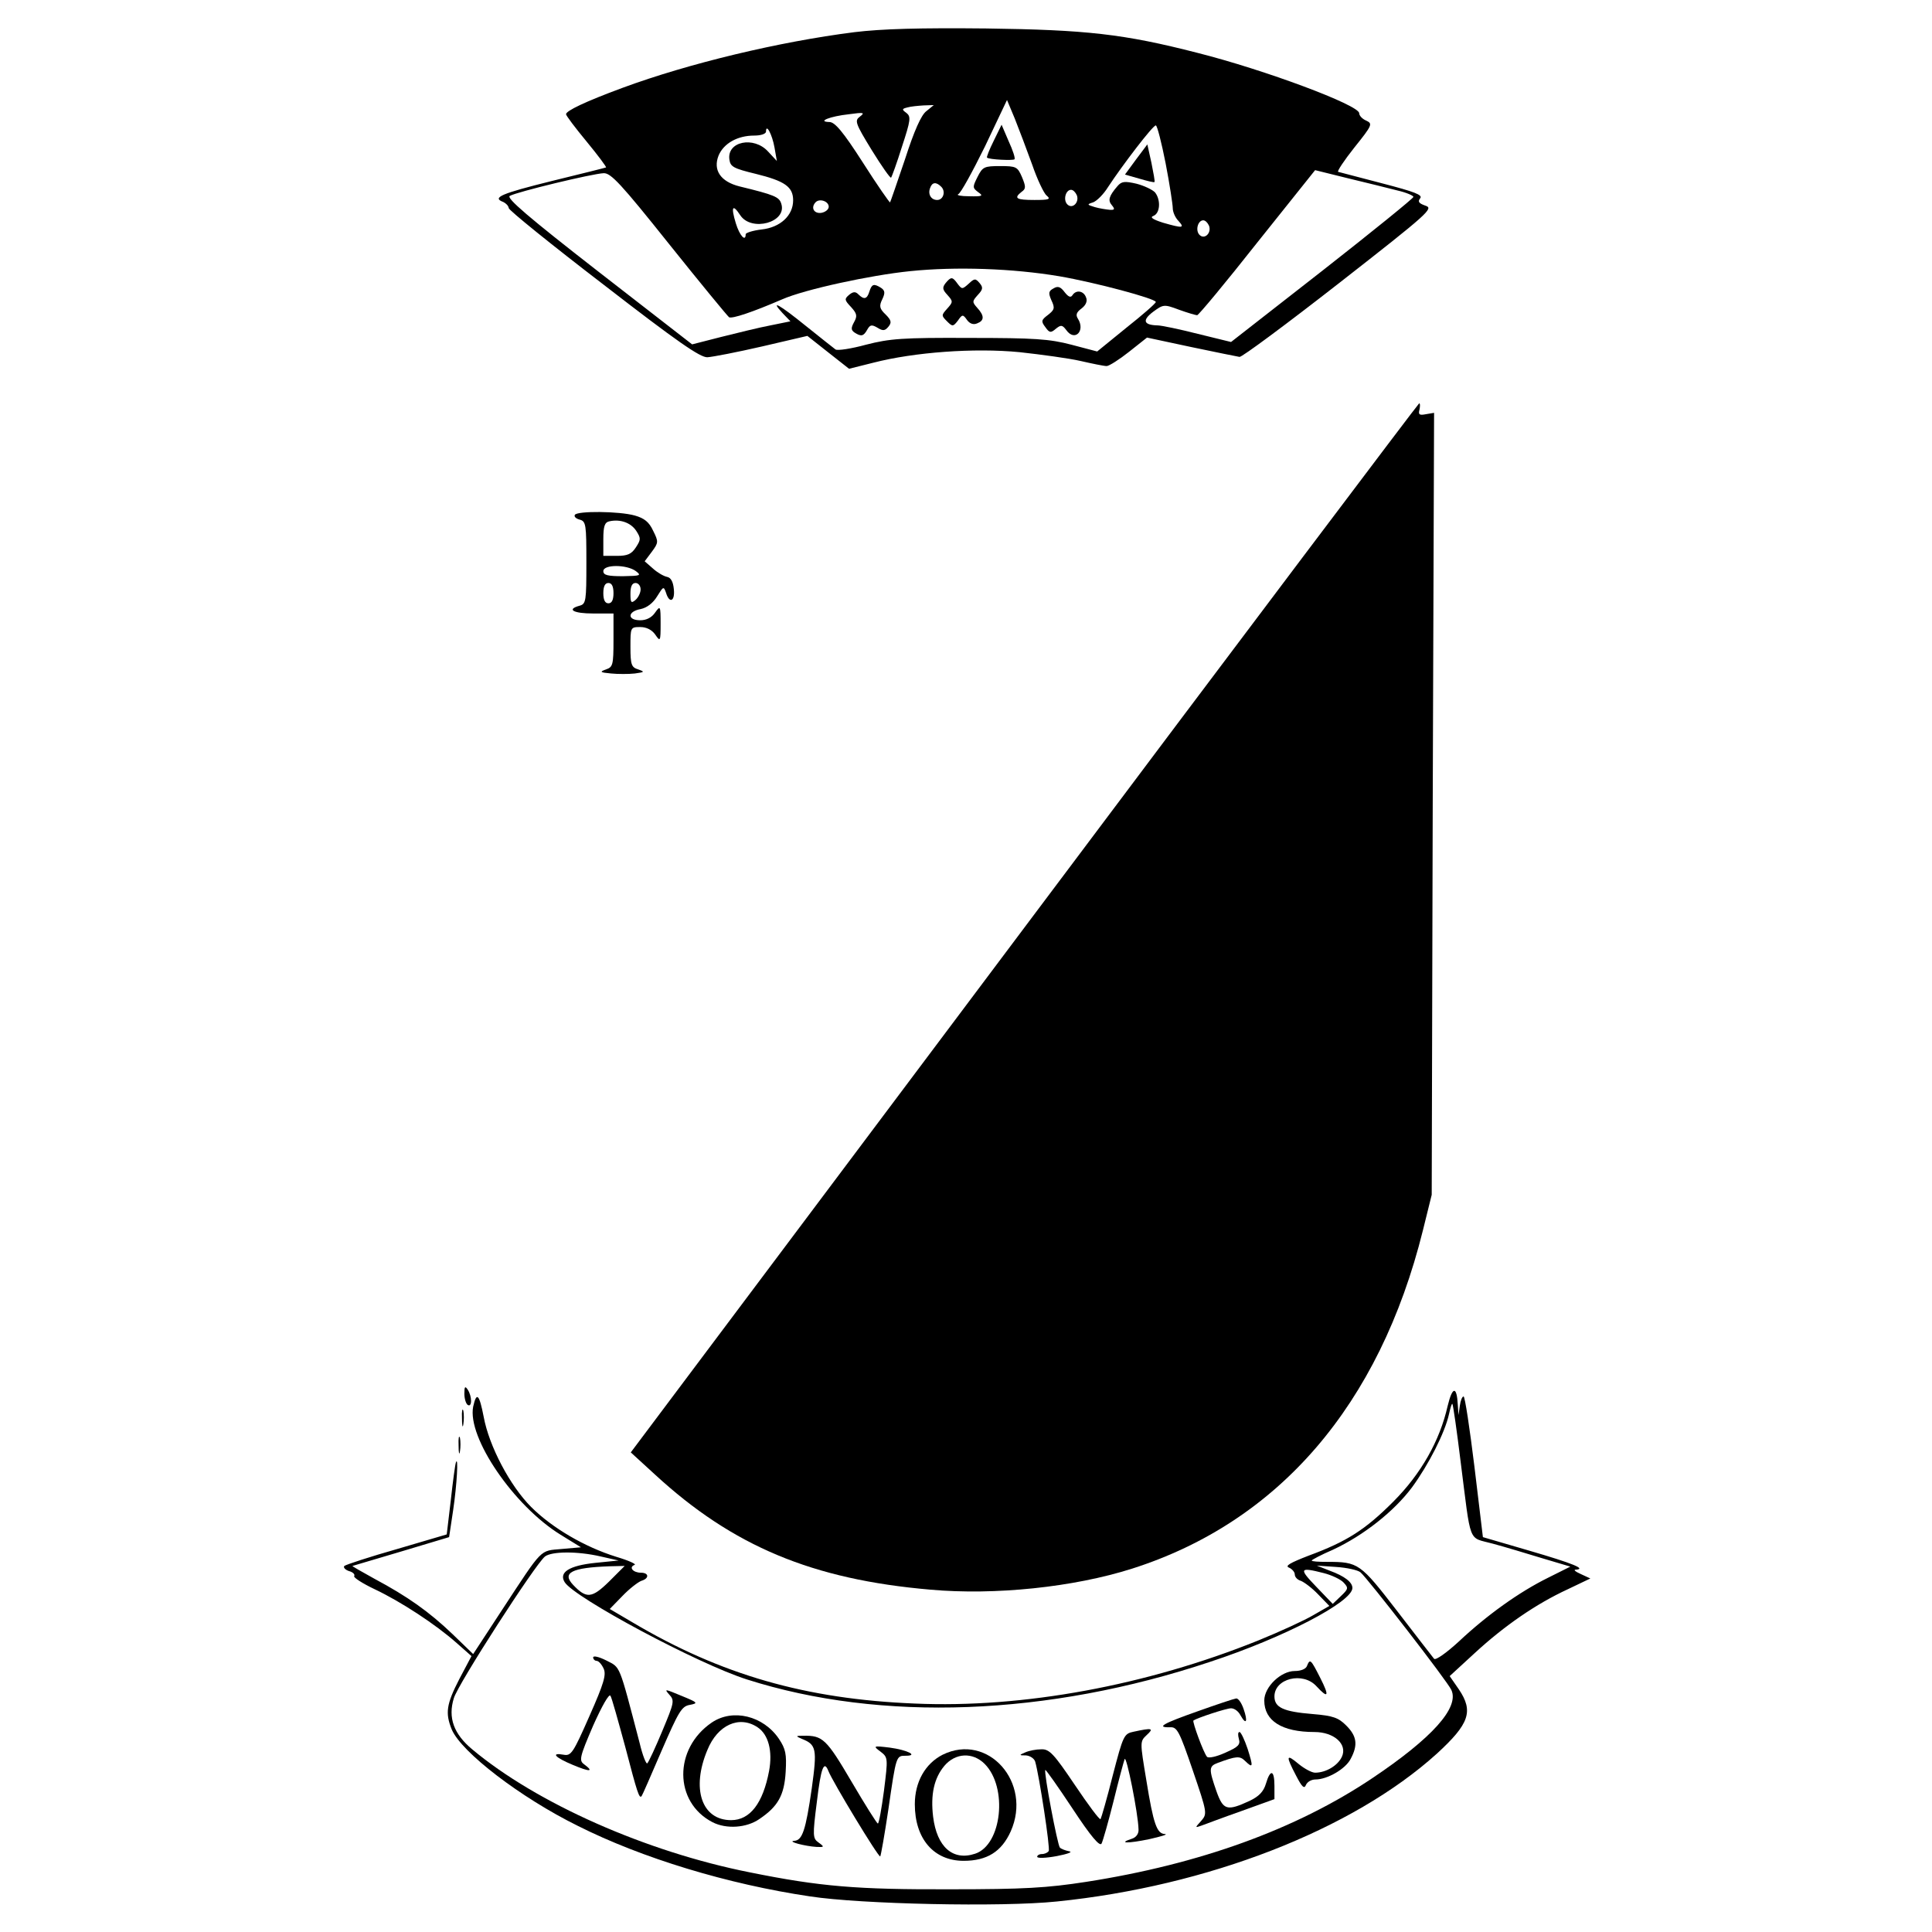 <?xml version="1.0" standalone="no"?>
<!DOCTYPE svg PUBLIC "-//W3C//DTD SVG 20010904//EN"
 "http://www.w3.org/TR/2001/REC-SVG-20010904/DTD/svg10.dtd">
<svg version="1.0" xmlns="http://www.w3.org/2000/svg"
 width="570pt" height="570pt" viewBox="0 0 570 570"
 preserveAspectRatio="xMidYMid meet">
<g transform="translate(0,570) scale(0.1,-0.1)"
fill="#000000" stroke="none">
<path d="M2520 5605 c-221 -28 -488 -92 -683 -164 -111 -41 -167 -68 -167 -78
0 -4 27 -40 61 -81 33 -40 59 -75 57 -76 -2 -1 -74 -19 -160 -40 -149 -37
-178 -49 -143 -62 8 -4 15 -11 16 -18 0 -6 126 -108 280 -226 217 -168 285
-215 306 -214 16 1 88 15 162 32 l133 31 62 -49 61 -48 72 18 c121 31 297 44
431 31 64 -7 145 -18 180 -26 35 -8 69 -15 77 -15 7 0 37 19 66 42 l53 42 131
-28 c71 -15 136 -28 142 -29 7 -1 139 97 294 218 265 207 279 220 255 228 -20
7 -24 12 -16 22 8 10 -16 19 -112 44 -68 18 -126 33 -130 34 -4 1 17 33 48 72
53 66 54 70 35 79 -12 5 -21 15 -21 22 0 24 -279 128 -477 178 -218 56 -328
68 -623 72 -196 2 -308 -1 -390 -11z m525 -390 c15 -44 35 -86 43 -92 13 -11
7 -13 -36 -13 -54 0 -62 5 -38 24 13 9 13 15 1 44 -13 30 -17 32 -64 32 -47 0
-52 -2 -67 -32 -15 -30 -15 -32 2 -45 16 -11 13 -13 -27 -12 -24 0 -38 3 -32
6 7 2 42 66 79 141 l65 137 23 -55 c12 -30 35 -91 51 -135z m-312 157 c-15
-11 -36 -58 -63 -142 -23 -68 -43 -126 -44 -127 -1 -2 -38 51 -80 117 -59 92
-83 120 -99 120 -38 1 2 17 58 23 43 6 48 5 32 -7 -16 -12 -14 -19 35 -99 29
-47 55 -84 57 -81 2 2 17 43 32 91 26 79 27 89 13 100 -14 10 -13 12 3 16 10
3 32 5 48 6 l30 1 -22 -18z m706 -154 c12 -62 21 -122 21 -132 0 -11 7 -28 17
-38 19 -21 13 -22 -46 -5 -31 10 -39 16 -28 20 20 8 22 47 5 69 -7 8 -32 20
-55 26 -35 8 -44 7 -56 -7 -25 -29 -29 -42 -17 -56 10 -12 9 -15 -6 -14 -11 1
-30 4 -44 8 -23 7 -24 8 -5 14 11 4 31 24 44 45 42 64 132 182 141 182 4 0 17
-51 29 -112z m-1154 47 l7 -40 -26 28 c-42 46 -122 30 -114 -24 3 -21 12 -26
78 -42 85 -21 110 -38 110 -78 0 -45 -38 -80 -93 -86 -26 -3 -47 -10 -47 -14
0 -24 -18 -4 -29 32 -15 49 -10 59 13 24 33 -50 139 -21 121 34 -6 20 -20 26
-123 51 -56 14 -79 48 -62 91 15 36 56 59 105 59 20 0 35 5 35 12 0 25 18 -8
25 -47z m1838 -127 c26 -6 47 -15 47 -19 0 -4 -121 -102 -269 -218 l-269 -210
-98 24 c-55 14 -108 25 -119 25 -41 1 -46 15 -13 40 30 22 32 23 77 6 25 -9
49 -16 53 -16 4 0 84 96 177 214 l171 214 97 -24 c54 -13 119 -29 146 -36z
m-2149 -158 c92 -115 172 -212 177 -216 9 -5 69 15 157 53 66 29 259 71 377
83 136 14 303 8 440 -15 105 -18 285 -66 285 -76 0 -4 -39 -38 -87 -76 l-86
-70 -76 20 c-65 17 -109 20 -301 20 -197 1 -235 -2 -305 -20 -44 -12 -84 -18
-90 -14 -5 4 -45 35 -87 69 -79 64 -108 80 -69 38 l23 -24 -59 -12 c-32 -6
-97 -22 -145 -34 l-86 -22 -277 215 c-207 161 -272 217 -261 223 21 12 245 66
277 67 21 1 51 -31 193 -209z m803 169 c14 -14 6 -39 -12 -39 -18 0 -28 17
-21 35 6 18 18 19 33 4z m400 -25 c8 -21 -13 -42 -28 -27 -13 13 -5 43 11 43
6 0 13 -7 17 -16z m-732 -34 c0 -8 -10 -16 -22 -18 -22 -3 -32 16 -16 32 12
11 38 2 38 -14z m1122 -56 c8 -21 -13 -42 -28 -27 -13 13 -5 43 11 43 6 0 13
-7 17 -16z"/>
<path d="M2932 5285 c-13 -26 -22 -49 -20 -50 6 -6 77 -9 81 -5 3 3 -5 27 -17
53 l-21 49 -23 -47z"/>
<path d="M3352 5230 l-33 -45 42 -12 c24 -7 44 -12 45 -10 2 1 -3 27 -9 57
l-12 54 -33 -44z"/>
<path d="M2790 4865 c-10 -13 -10 -19 5 -35 17 -19 17 -21 0 -40 -18 -20 -18
-21 -1 -38 16 -16 18 -16 32 2 13 19 15 19 27 2 8 -11 19 -15 30 -10 21 8 22
22 0 46 -15 17 -15 19 2 38 15 16 16 22 5 35 -12 14 -15 14 -32 -2 -19 -17
-20 -17 -33 0 -15 21 -19 21 -35 2z"/>
<path d="M2565 4840 c-7 -23 -16 -25 -33 -8 -8 8 -15 8 -27 -2 -14 -12 -14
-15 6 -36 17 -19 19 -26 9 -44 -10 -18 -9 -24 1 -31 20 -13 27 -11 38 9 8 14
13 15 30 5 16 -10 22 -9 32 3 10 12 9 19 -8 36 -18 17 -20 25 -10 45 9 19 8
26 -4 34 -21 13 -27 11 -34 -11z"/>
<path d="M3108 4849 c-15 -8 -15 -14 -6 -35 11 -23 9 -28 -10 -43 -20 -15 -21
-19 -8 -36 12 -17 16 -18 31 -5 15 12 19 12 31 -4 25 -35 57 -2 34 34 -7 11
-4 19 11 30 13 10 18 22 13 33 -7 19 -29 23 -40 6 -5 -8 -12 -5 -23 9 -12 16
-20 19 -33 11z"/>
<path d="M3022 2963 l-1161 -1548 71 -65 c230 -212 465 -310 813 -340 190 -17
422 7 595 62 433 138 730 483 858 998 l26 105 3 1154 4 1153 -24 -4 c-20 -4
-23 -1 -19 14 2 10 2 18 -1 18 -2 0 -527 -696 -1165 -1547z"/>
<path d="M1696 4181 c-3 -5 3 -11 14 -14 19 -5 20 -14 20 -127 0 -113 -1 -122
-20 -127 -40 -11 -18 -23 40 -23 l60 0 0 -79 c0 -73 -2 -79 -22 -86 -20 -7
-18 -9 15 -12 20 -2 52 -2 70 0 29 4 30 5 10 12 -20 6 -23 14 -23 66 0 58 0
59 29 59 18 0 34 -8 44 -22 15 -22 16 -21 16 32 0 53 -1 54 -16 33 -10 -15
-26 -23 -44 -23 -39 0 -38 26 1 33 19 4 37 18 49 38 18 29 19 30 26 10 10 -33
27 -25 23 11 -2 22 -9 34 -20 36 -10 2 -29 13 -42 25 l-24 21 21 28 c20 27 20
30 4 62 -12 26 -26 37 -54 45 -46 13 -170 14 -177 2z m181 -47 c14 -22 14 -26
-1 -49 -13 -20 -25 -25 -56 -25 l-40 0 0 49 c0 39 4 50 18 53 32 7 63 -4 79
-28z m-1 -119 c17 -13 14 -14 -38 -15 -45 0 -58 3 -58 15 0 20 69 20 96 0z
m-66 -65 c0 -20 -5 -30 -15 -30 -10 0 -15 10 -15 30 0 20 5 30 15 30 10 0 15
-10 15 -30z m80 11 c0 -10 -7 -24 -15 -31 -13 -11 -15 -8 -15 19 0 21 5 31 15
31 8 0 15 -8 15 -19z"/>
<path d="M1370 1588 c0 -15 5 -30 10 -33 13 -8 13 25 0 45 -8 12 -10 9 -10
-12z"/>
<path d="M4271 1552 c-23 -102 -78 -200 -161 -283 -82 -82 -136 -117 -250
-159 -54 -21 -70 -30 -57 -35 9 -4 17 -13 17 -20 0 -8 8 -16 18 -19 10 -4 33
-21 51 -40 l33 -34 -47 -27 c-25 -15 -99 -49 -163 -75 -330 -133 -694 -200
-1013 -186 -322 13 -572 85 -832 239 l-68 40 37 38 c21 22 46 41 56 45 24 7
23 24 -1 24 -23 0 -37 16 -19 23 7 2 -17 13 -54 24 -93 29 -189 85 -251 147
-62 62 -124 179 -140 266 -13 67 -21 75 -31 30 -18 -91 120 -293 258 -378 l60
-37 -57 -5 c-65 -6 -54 6 -174 -177 l-87 -133 -60 58 c-71 68 -134 112 -231
164 -38 21 -68 38 -65 38 3 1 68 20 145 43 l140 42 12 80 c11 74 16 163 8 140
-2 -5 -9 -56 -15 -111 l-12 -101 -146 -43 c-81 -23 -151 -46 -156 -50 -4 -4 2
-11 13 -15 12 -3 19 -10 16 -15 -3 -4 25 -22 61 -39 76 -36 179 -103 242 -159
l43 -38 -36 -68 c-38 -74 -42 -100 -22 -149 29 -67 202 -200 372 -284 189 -95
442 -172 685 -208 150 -23 565 -32 728 -15 444 45 872 211 1121 436 96 88 109
125 65 190 l-27 39 74 68 c88 81 181 145 274 188 l67 32 -28 13 c-16 7 -23 13
-15 13 32 2 -7 18 -137 56 l-137 40 -25 208 c-14 114 -28 207 -32 207 -4 0 -9
-12 -11 -27 l-4 -28 -2 30 c-3 57 -16 55 -30 -3z m38 -162 c32 -251 21 -224
94 -244 34 -9 100 -29 146 -43 l84 -25 -66 -33 c-85 -42 -180 -110 -263 -188
-36 -33 -68 -56 -73 -51 -4 5 -53 68 -109 141 -109 141 -114 145 -207 145 -25
0 -45 1 -45 4 0 2 28 17 63 32 90 42 180 113 233 184 49 67 97 161 109 216 4
18 8 32 10 30 2 -2 13 -78 24 -168z m-2537 -282 l53 -12 -69 -7 c-77 -8 -108
-28 -90 -57 29 -46 393 -241 538 -287 395 -126 887 -108 1366 52 219 72 420
177 420 218 0 17 -23 35 -67 51 l-38 15 57 -4 c31 -2 64 -9 72 -16 22 -19 257
-322 268 -347 24 -52 -57 -142 -233 -260 -225 -151 -510 -254 -844 -306 -116
-18 -185 -22 -400 -22 -277 -1 -385 8 -593 50 -307 61 -629 204 -819 363 -54
45 -72 93 -54 151 12 41 240 395 269 418 20 15 95 16 164 0z m25 -74 c-51 -50
-67 -51 -106 -10 -34 36 -5 51 108 55 l44 1 -46 -46z m2108 25 c24 -6 51 -19
59 -28 15 -16 14 -19 -8 -40 l-24 -23 -49 51 c-52 54 -49 58 22 40z"/>
<path d="M1750 810 c0 -5 5 -10 10 -10 6 0 15 -10 21 -23 8 -18 1 -43 -42
-140 -48 -109 -54 -118 -76 -114 -39 7 -26 -8 27 -30 50 -21 64 -21 33 2 -15
11 -13 21 27 114 26 58 47 95 51 88 4 -6 23 -75 44 -152 35 -134 41 -153 48
-144 2 2 28 62 59 134 50 115 59 131 83 135 26 5 24 7 -25 27 -48 20 -51 21
-36 4 17 -18 15 -24 -20 -108 -20 -48 -40 -91 -44 -95 -3 -5 -14 22 -23 60
-62 237 -56 221 -98 243 -22 11 -39 15 -39 9z"/>
<path d="M3856 785 c-3 -9 -18 -15 -36 -15 -41 0 -90 -47 -90 -87 0 -60 52
-93 148 -93 58 0 98 -36 81 -73 -12 -26 -47 -47 -79 -47 -10 0 -32 12 -49 26
-37 31 -38 24 -7 -35 17 -33 24 -40 29 -27 4 9 16 16 28 16 35 0 89 31 104 61
22 41 18 67 -13 98 -23 23 -38 29 -99 34 -86 7 -113 19 -113 52 0 53 84 74
124 30 35 -38 39 -30 11 25 -28 55 -30 57 -39 35z"/>
<path d="M3533 651 c-102 -36 -124 -48 -80 -47 20 1 27 -13 66 -127 43 -126
43 -128 25 -149 -19 -21 -19 -21 1 -14 11 4 64 24 118 43 l97 35 0 39 c0 47
-12 51 -25 7 -7 -24 -21 -38 -48 -51 -67 -31 -78 -28 -98 28 -23 66 -23 74 4
84 54 20 65 21 80 6 24 -23 25 -19 8 35 -9 27 -20 50 -24 50 -5 0 -5 -9 -2
-20 5 -17 -1 -24 -40 -41 -26 -12 -50 -17 -54 -12 -10 11 -44 104 -40 107 12
8 97 36 111 36 10 0 22 -9 28 -21 17 -30 22 -18 9 19 -6 18 -16 32 -22 31 -7
-1 -58 -18 -114 -38z"/>
<path d="M2100 618 c-113 -77 -112 -235 2 -294 41 -21 100 -17 138 9 55 37 74
70 78 140 3 52 0 67 -20 97 -46 68 -136 90 -198 48z m135 -14 c32 -21 45 -70
34 -129 -18 -95 -56 -145 -112 -145 -87 0 -118 93 -70 207 30 74 94 103 148
67z"/>
<path d="M3345 591 c-29 -6 -31 -10 -62 -129 -17 -68 -34 -126 -36 -129 -3 -3
-37 43 -76 101 -62 92 -75 106 -99 105 -15 0 -36 -4 -47 -9 -19 -8 -19 -9 2
-9 12 -1 24 -9 27 -18 12 -41 45 -257 40 -264 -3 -5 -12 -9 -20 -9 -8 0 -14
-4 -14 -8 0 -5 26 -4 58 2 31 6 48 12 37 14 -11 2 -24 7 -28 11 -7 7 -48 223
-43 229 2 1 38 -50 81 -115 54 -82 80 -112 85 -102 4 8 20 64 35 124 15 61 30
117 33 125 5 14 40 -161 41 -207 1 -13 -7 -24 -20 -28 -43 -14 -10 -14 52 -1
35 8 56 14 46 15 -24 1 -34 29 -55 159 -19 114 -19 114 1 133 22 20 17 22 -38
10z"/>
<path d="M2365 570 c44 -17 46 -30 30 -146 -18 -125 -28 -154 -52 -155 -22 -2
33 -16 66 -18 23 -1 24 0 6 13 -17 12 -18 19 -5 120 12 101 21 124 34 91 12
-31 148 -256 153 -252 2 3 13 65 24 139 23 159 23 158 51 158 39 0 5 17 -47
24 -49 6 -50 5 -27 -12 22 -17 22 -19 10 -115 -7 -53 -15 -97 -18 -97 -3 0
-38 56 -78 124 -74 126 -85 136 -142 135 -23 0 -23 -1 -5 -9z"/>
<path d="M2781 523 c-51 -26 -82 -80 -82 -146 0 -102 56 -167 144 -167 69 0
112 27 139 87 64 144 -67 292 -201 226z m124 -27 c69 -69 51 -239 -28 -265
-66 -22 -113 20 -124 109 -8 66 3 114 33 150 33 39 84 41 119 6z"/>
<path d="M1363 1515 c0 -22 2 -30 4 -17 2 12 2 30 0 40 -3 9 -5 -1 -4 -23z"/>
<path d="M1353 1435 c0 -22 2 -30 4 -17 2 12 2 30 0 40 -3 9 -5 -1 -4 -23z"/>
</g>
</svg>
